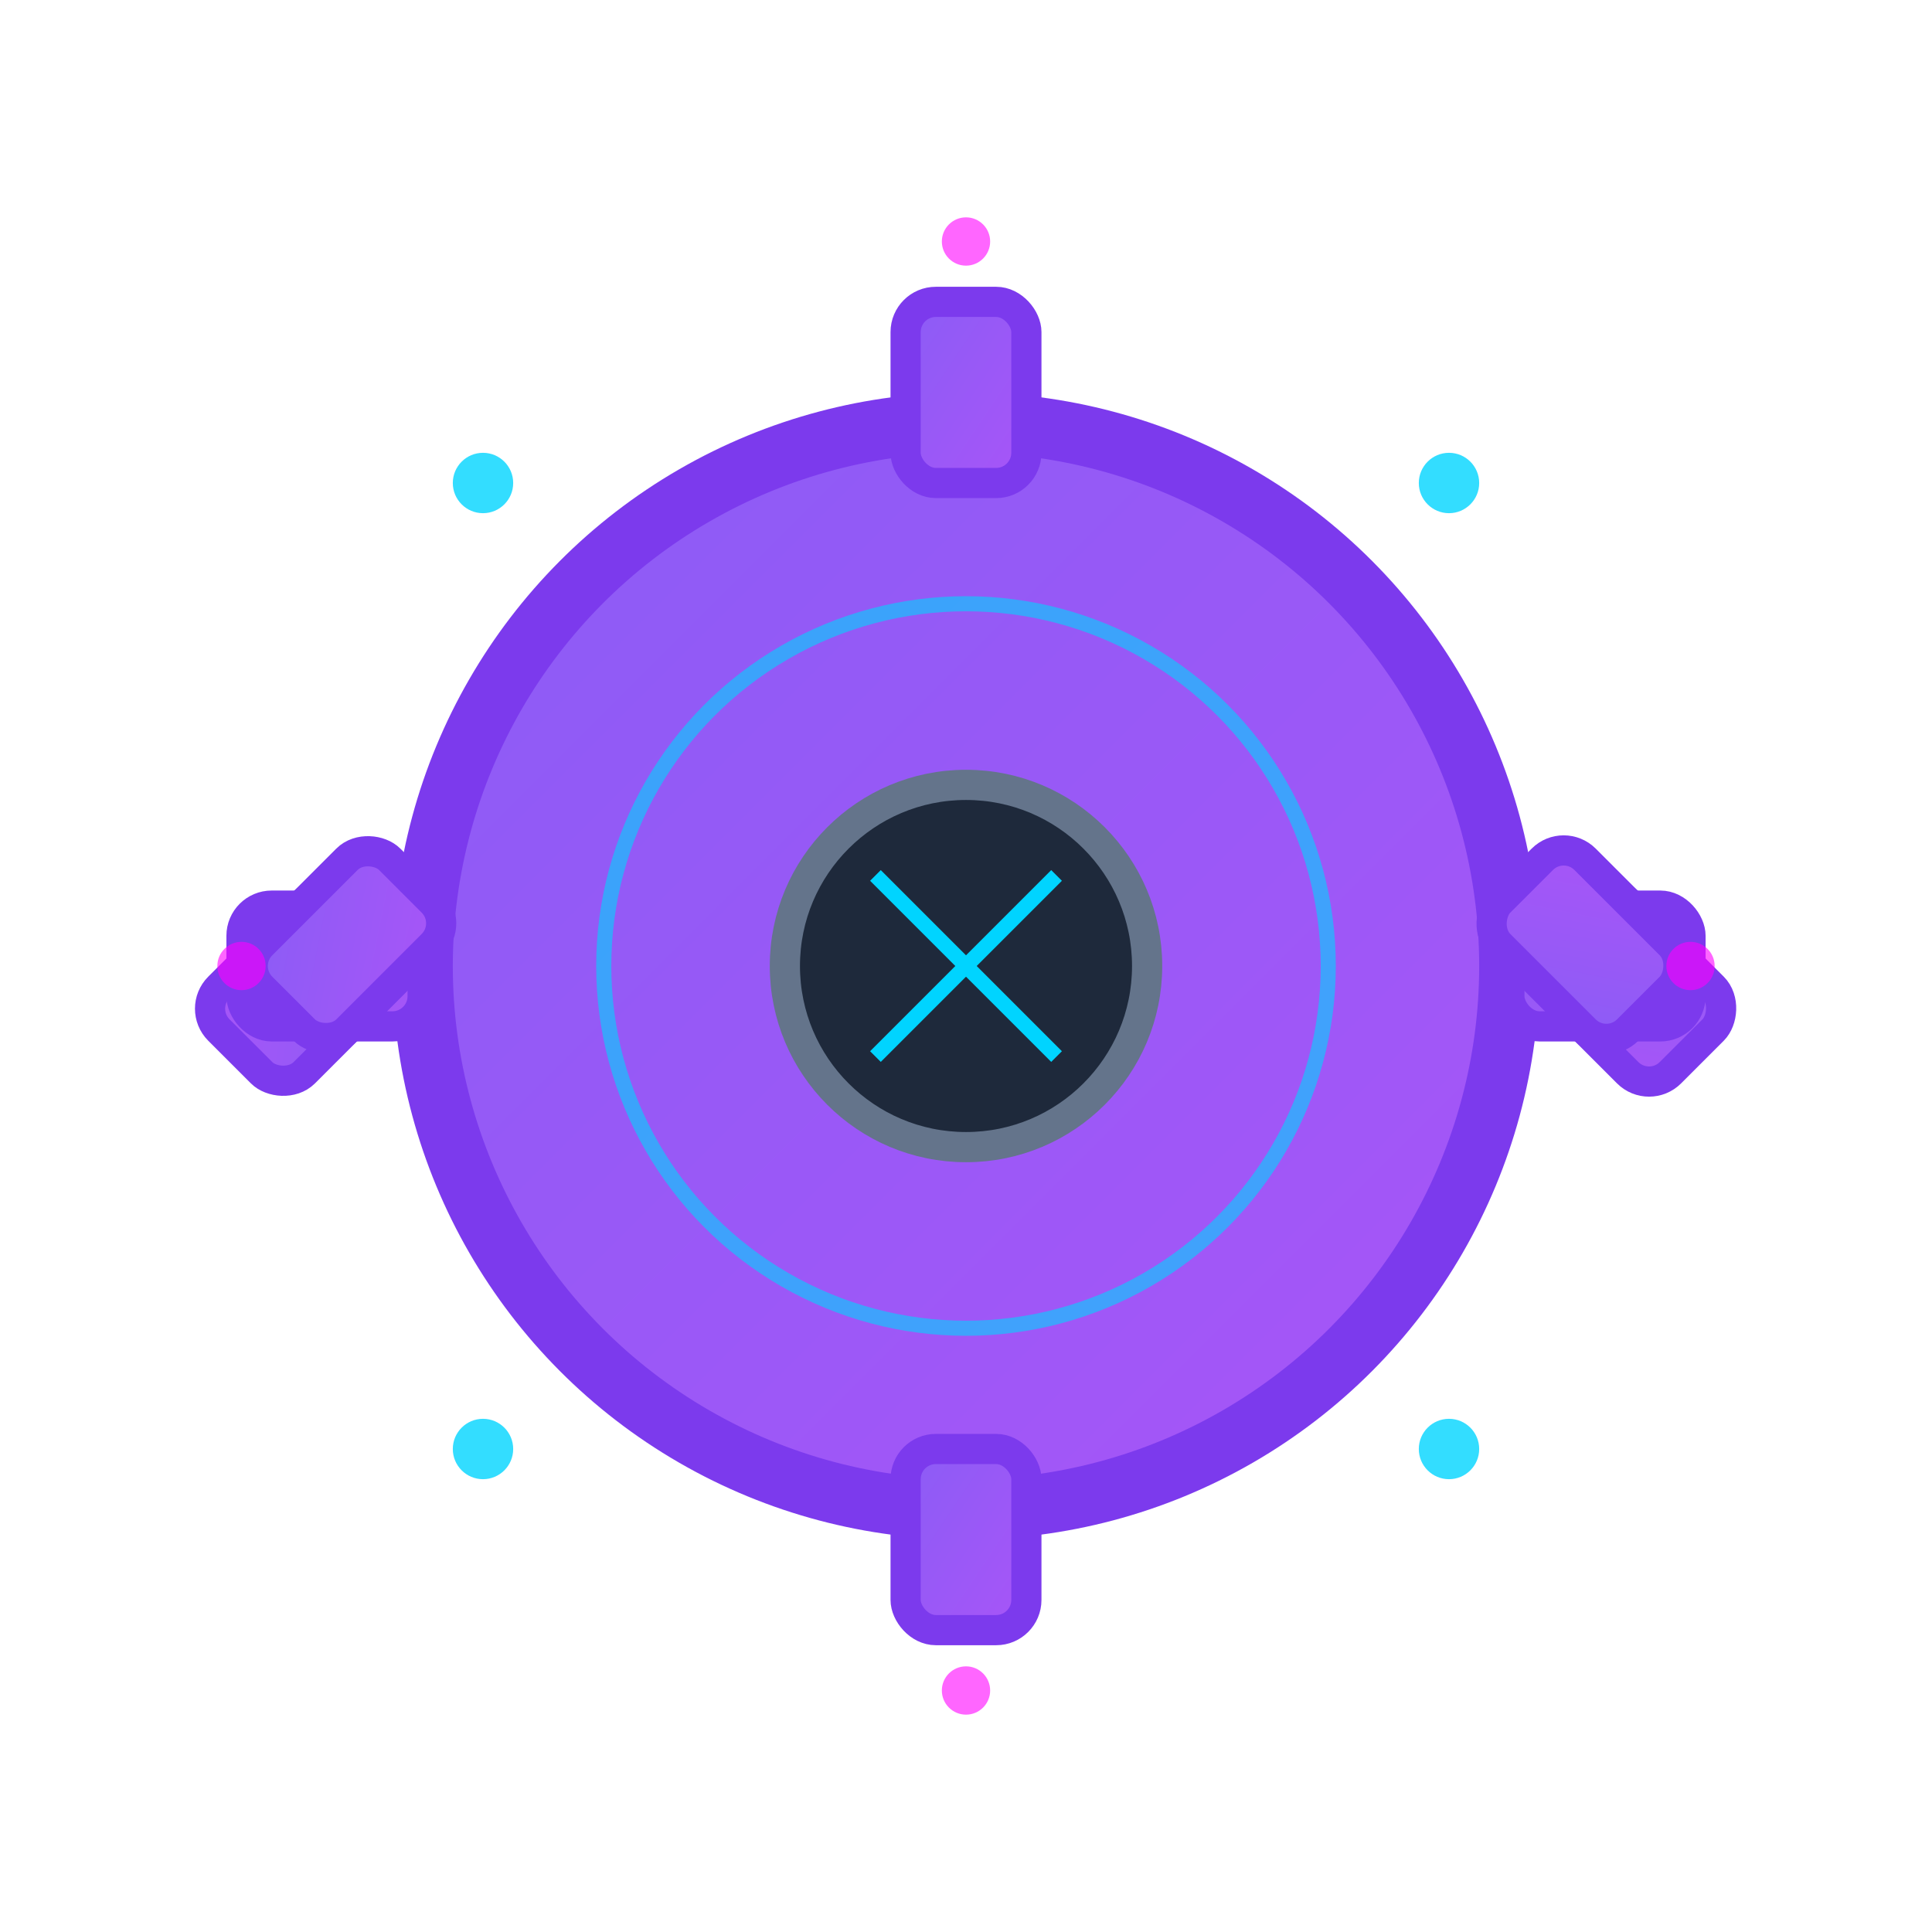 <svg width="64" height="64" viewBox="0 0 64 64" xmlns="http://www.w3.org/2000/svg">
  <defs>
    <linearGradient id="settingsGradient" x1="0%" y1="0%" x2="100%" y2="100%">
      <stop offset="0%" style="stop-color:#8B5CF6"/>
      <stop offset="100%" style="stop-color:#A855F7"/>
    </linearGradient>
    <filter id="settingsGlow">
      <feGaussianBlur stdDeviation="1" result="coloredBlur"/>
      <feMerge> 
        <feMergeNode in="coloredBlur"/>
        <feMergeNode in="SourceGraphic"/>
      </feMerge>
    </filter>
  </defs>
  
  <!-- Gear teeth -->
  <g transform="translate(32, 32)">
    <!-- Main gear body -->
    <circle cx="0" cy="0" r="18" fill="url(#settingsGradient)" filter="url(#settingsGlow)" stroke="#7C3AED" stroke-width="2"/>
    
    <!-- Gear teeth -->
    <g fill="url(#settingsGradient)" stroke="#7C3AED" stroke-width="1">
      <!-- Top -->
      <rect x="-2" y="-22" width="4" height="6" rx="1"/>
      <!-- Top right -->
      <rect x="13" y="-17" width="6" height="4" rx="1" transform="rotate(45)"/>
      <!-- Right -->
      <rect x="18" y="-2" width="6" height="4" rx="1"/>
      <!-- Bottom right -->
      <rect x="13" y="13" width="6" height="4" rx="1" transform="rotate(135)"/>
      <!-- Bottom -->
      <rect x="-2" y="16" width="4" height="6" rx="1"/>
      <!-- Bottom left -->
      <rect x="-17" y="13" width="6" height="4" rx="1" transform="rotate(225)"/>
      <!-- Left -->
      <rect x="-24" y="-2" width="6" height="4" rx="1"/>
      <!-- Top left -->
      <rect x="-17" y="-17" width="6" height="4" rx="1" transform="rotate(315)"/>
    </g>
    
    <!-- Center hole -->
    <circle cx="0" cy="0" r="6" fill="#1E293B" stroke="#64748B" stroke-width="1"/>
    
    <!-- Center screw pattern -->
    <g stroke="#00D4FF" stroke-width="0.5">
      <line x1="-3" y1="-3" x2="3" y2="3"/>
      <line x1="3" y1="-3" x2="-3" y2="3"/>
    </g>
    
    <!-- Inner detail ring -->
    <circle cx="0" cy="0" r="12" fill="none" stroke="#00D4FF" stroke-width="0.5" opacity="0.6"/>
  </g>
  
  <!-- Adjustment indicators -->
  <g fill="#00D4FF" opacity="0.8">
    <circle cx="16" cy="16" r="1"/>
    <circle cx="48" cy="16" r="1"/>
    <circle cx="16" cy="48" r="1"/>
    <circle cx="48" cy="48" r="1"/>
  </g>
  
  <!-- Setting labels (small dots) -->
  <g fill="#FF00FF" opacity="0.6">
    <circle cx="32" cy="8" r="0.8"/>
    <circle cx="56" cy="32" r="0.8"/>
    <circle cx="32" cy="56" r="0.8"/>
    <circle cx="8" cy="32" r="0.8"/>
  </g>
</svg>